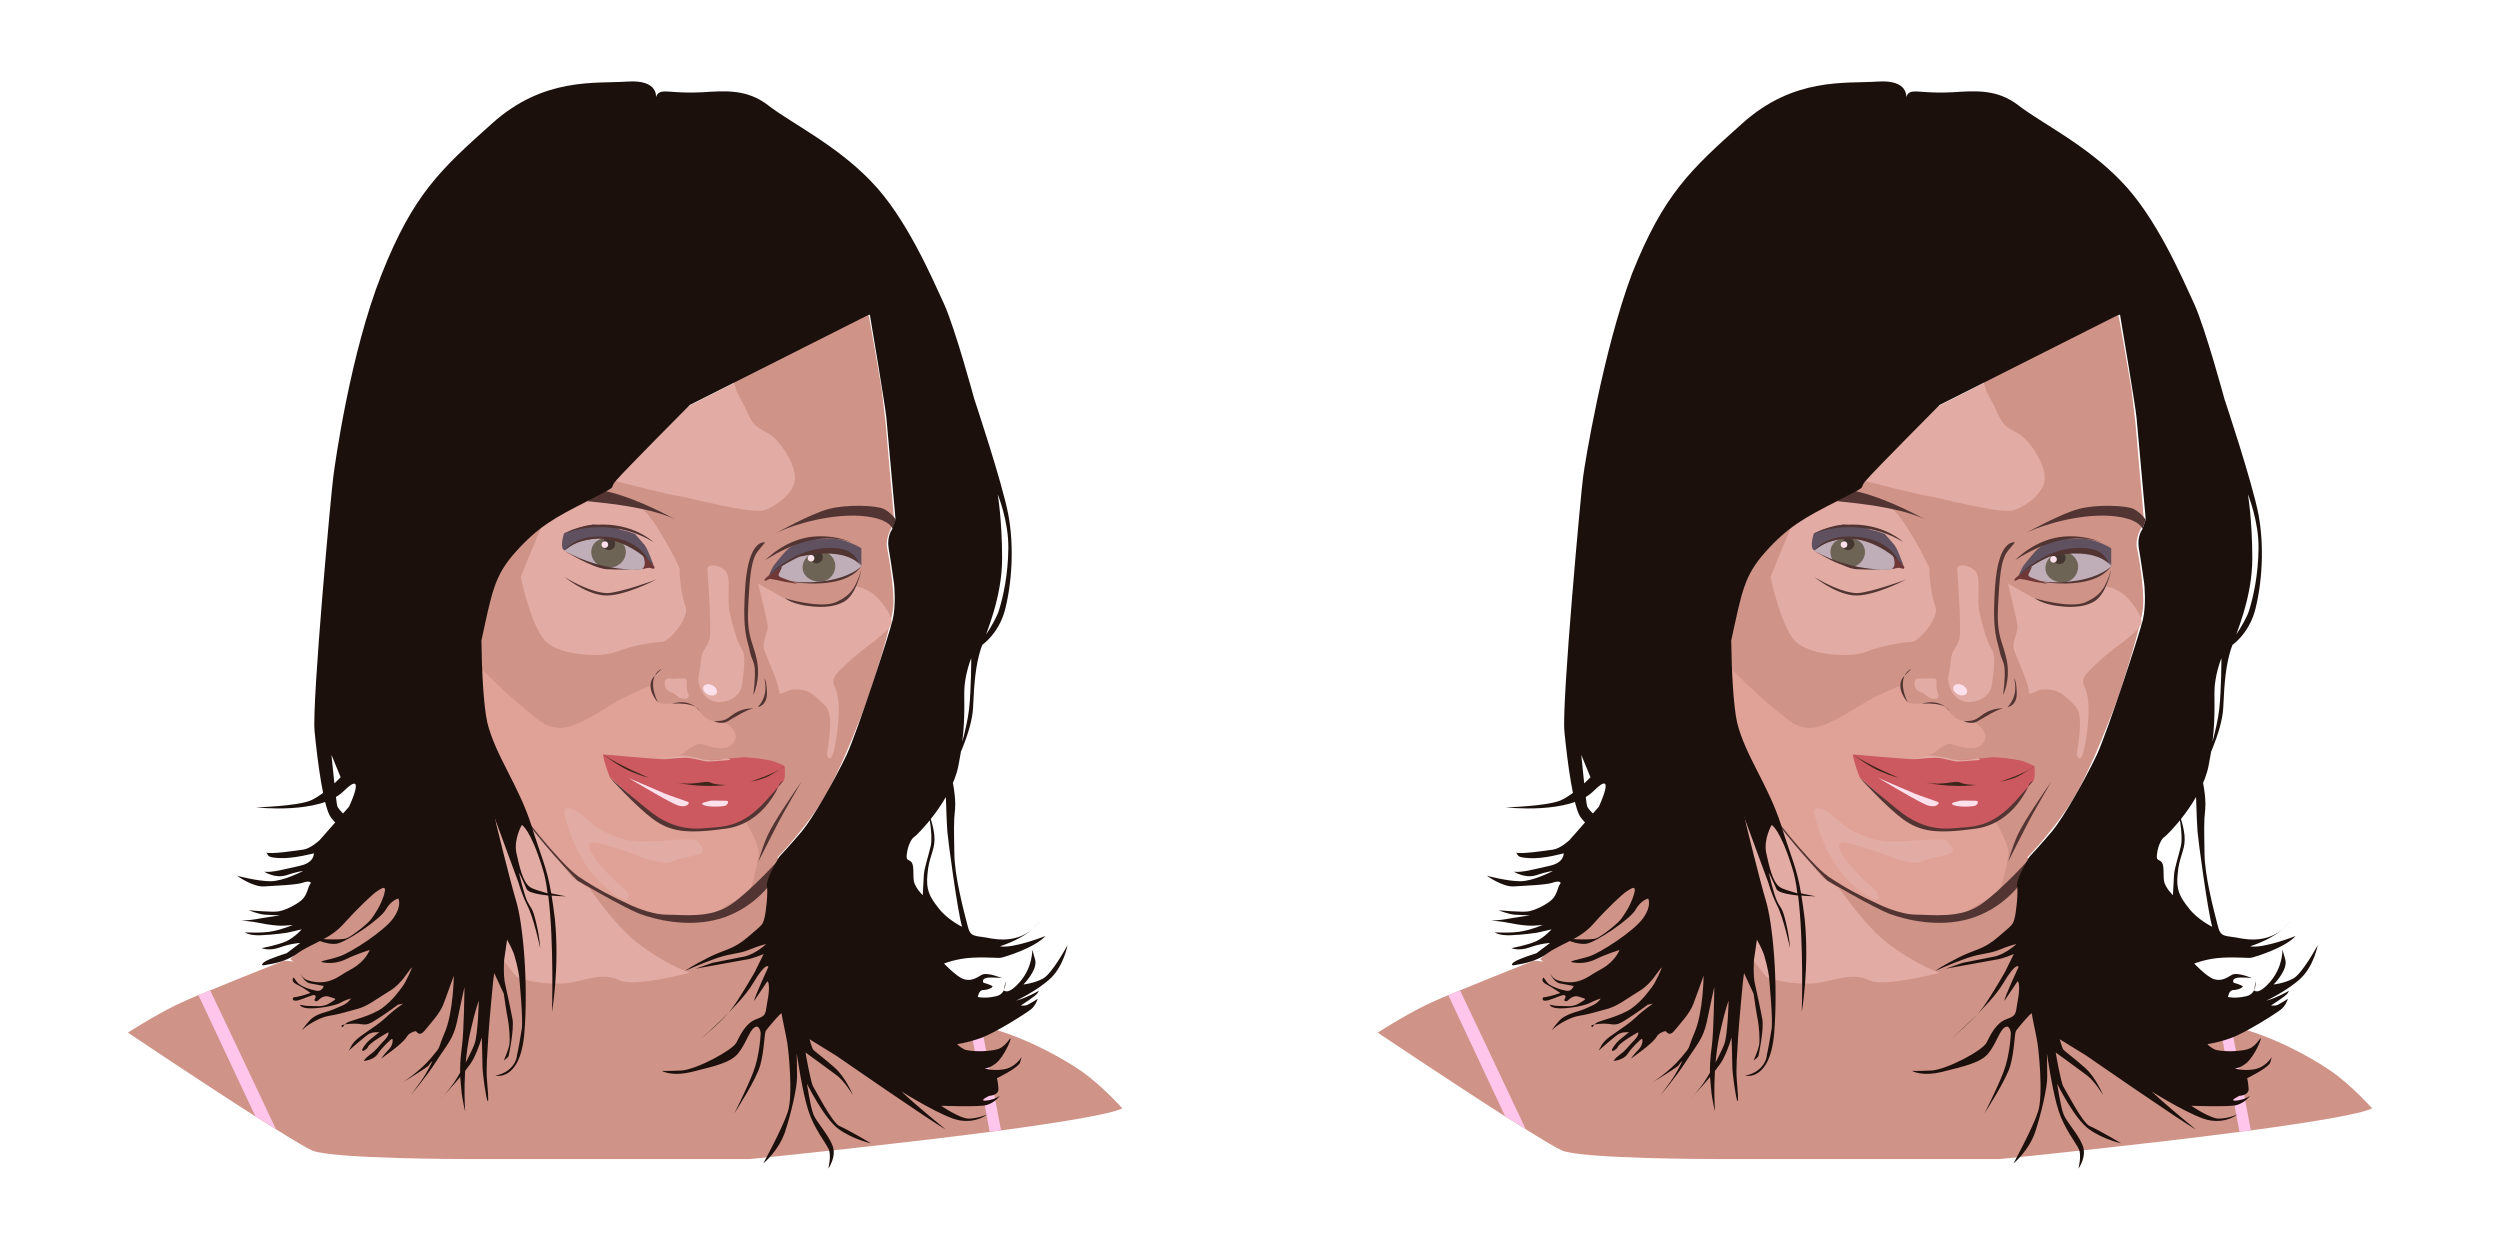 <svg id="Layer_1" xmlns="http://www.w3.org/2000/svg" viewBox="0 0 680.3 340.2"><style>.st0{fill:#d09387}.st1{fill:#ffc5eb}.st2{fill:#e2aba3}.st3{fill:#e0a296}.st4{fill:#5f5160}.st5{fill:#bfadb8}.st6{fill:#6e6455}.st7{fill:#443731}.st8{fill:#6f3837}.st9{fill:#cb595f}.st10{fill:#3e261a}.st11{fill:#fce1ed}.st12{fill:#523533}.st13{fill:#1c100d}</style><path class="st0" d="M294 291.3c-5.7-3.9-16.3-9.6-26.1-11.9l-.6-.1-8.2-.8-181.8-17.1s-11.2 4.4-20.1 8.1c-1.1.5-2.2.9-3.2 1.3-2.5 1-4.6 2-5.9 2.6-6.2 3-13.3 7.6-13.3 7.6s19.8 13.3 34.7 22.8l2.9 1.8 2.7 1.7c4.8 3 8.5 5.2 9.9 5.8 5.7 2.3 41.6 2.3 41.6 2.3h77.5s.7-.1 2-.2c7.9-.8 38.1-3.9 63.3-7.2 1-.1 2-.3 3.1-.4 16.2-2.2 29.8-4.4 32.9-6 0 0-5.7-6.4-11.4-10.3z"/><path class="st1" d="M272.4 307.6c-1 .1-2 .3-3.1.4l-4.9-26.6-5.5-2.9 8.2.8 5.3 28.3zm-197.3-.3l-2.7-1.7-2.9-1.8-15.5-33c1-.4 2.1-.9 3.2-1.3 3.2 6.7 10.8 22.7 17.9 37.8z"/><path class="st0" d="M105.5 237.5l1.6 5.6-6.7 9.1-12.2 10.1-9.3-1.2 3.7-3.6s15.1-15.7 15.7-15.9 8.7-6.4 8.7-6.4l-1.5 2.3z"/><path class="st0" d="M140.3 219.3l-34.1 19.3S95 252.7 90.7 255.7c-4.3 2.9-11.6 5.4-11.6 5.4s18.4 14.5 33.6 18.4c15.1 4 38.5 8.4 51.9 8.4s28.8-1.4 35-4.6 16.6-9 27.7-10.1c11.1-1.2 27.3-1.1 27.3-1.1L212 233.5l-67.3-17.9-4.4 3.7z"/><path class="st2" d="M156 235.2s9.3 14.9 17.1 21.1c7.9 6.2 14.6 8.4 14.6 8.4s-15 4-19 2.1c-3.9-1.8-6.9-.9-12.5.4s-14.5-.4-15.7-1.5c-1.3-1.1-11.7-15.5-11.7-15.5l2.6-25.6 13.7-9 13.2 10.3-2.3 9.3zm14.3-116l33.8-17.2 17.4 20.3-3.5 11.1-12.7 9.3-22.6-5.1-22.8-7.7c.1.1 10.4-10.7 10.4-10.7z"/><path class="st0" d="M167.5 130.9s15.4 4 17.3 4.1c1.9.2 19.8 5.1 23.3 3.8 3.6-1.3 8.7-5.2 8.2-9.3-.3-4-4.1-9.4-6.5-11.1-2.3-1.6-4.2-1.6-5.9-5.1-1.6-3.5-3.4-6.7-3.4-6.7l-3.3-11s20.8-8.7 21.5-9c.8-.3 17.3-1.8 17.6-1.1.3.8 3.6 20.3 3.6 20.3l1.1 9.3s.8 9.4 1.1 12.7c.3 3.3 1.2 13.6 1.2 13.6l-.9 2.6s-1.5 2.7-1 5.1 2 11.4 1.7 15.9c-.3 4.6-6 22.9-7.9 27.7-1.9 4.6-4.6 12.3-9.5 21.8-4.9 9.4-14.1 18.8-14.1 18.8l-4.5 7.9-10.1 6.7-7.9 2.1-10.4-1.4-7.7-1.8-11.5-5.6-3.6-2.3-4-5-4.6-5.3-7.6-9.4s-8.7-20-9.3-32.8 0-76 0-76l51.9-28.8c.1 0-14.8 49.3-14.8 49.3z"/><path class="st3" d="M131 182s6.9 7 11.7 10.8c4.6 3.7 5.6 5 9.5 5.3s12.3-5.1 15.1-6.9c2.8-1.8 9.7-4.6 9.7-4.6l1.9 4.5s1.9.7 3.8.3c1.8-.3 5.9-.3 7.6 2.1 1.7 2.5 3.9 3 6.1 3 2 0 4.2 3 3.8 4.3s-1.4 2.9-4.1 2.8c-2.8-.1-4.2-1-5.6-1.2-1.3-.2-4.5 2.6-4.5 2.6s-3.6 1.5-4 1.8c-.3.3-8.5 1.3-8.5 1.3l26.2 13s1.1-.9 2.9 2c1.8 2.9 3.8 6.8 3.8 8.9 0 1.9-1.3 7.5-2.1 9.7-.9 2.4-5.5 4-5.5 4l-4.3 2.7-11.4 1.3-8.5-1.9-6.3-2.9-6.7-3.5-4.9-3-7.1-7-5.2-6.8-4.2-5.4-3.9-10.1-3.8-12.5-1.8-7.6.3-7z"/><path class="st2" d="M141.7 157s3 14.6 7.3 18 14.6 4 18.6 2.4c4.1-1.6 9.9-2.7 12.3-2.7s7.7-6.8 6.7-9.5c-1.1-2.7-1.9-9.4-1.6-10.1.3-.7-8-16-10.4-16.6-2.4-.4-9.5-3.2-9.5-3.2l-5.1 1.1-12.3 6.3c-.2-.1-6 14.3-6 14.3zm41.2 27.7s-2.1-.6-2 1.2c.1 1.7.4 1.9 2 2.6 1.6.7 1.3 1.3 2.8 1.6s2.1-.3 1.5-1.6c-.7-1.3.1-3.6-.7-3.8-.7-.2-3.6 0-3.6 0zm9.6-29.7s1.2 15.8.6 18.8c-.7 2.9-2.1 2.6-2.4 6.3-.3 3.7-1.3 4.2-.1 7.2s3.5 4 6 3.7 5-2 5.3-4.5 1.3-7.7 0-9.8-2.3-5.6-3.3-9.8.7-10.3-1.5-11.9c-2.2-1.6-4.8-1.5-4.6 0z"/><path class="st4" d="M176.4 152.4s-1.2-3.3-3.3-5.1c-2-1.8-4.2-2.9-5-3.5s-6.7-1.1-6.7-1.1l-5.5 1.4-2.4 1s-1.3 3.9 0 4.6c1.4 1 22.9 2.7 22.9 2.7zm58 1.7v-4.9s-4.4-2.8-8.6-2.6c-4.2.3-6.5 0-6.5 0s-4.1 1.8-5.4 3.3c-1.3 1.4-3 3.5-3.5 4.2-.5.8-1.1 2.4-1.1 2.4l14.2-3.6 10.9 1.2z"/><path class="st2" d="M178.6 228.9c1.4 0 10.2-1.1 11.1 0 .9 1.1 3 2.9.3 3.6-2.7.8-5.2 1-7 1.9-1.8 1-6.3-.3-9-1.4-2.7-1.1-11.2-3.8-12.1-3.8-.9 0-3 0 0 4.3s8.1 8.5 8.6 9 1 1.9 0 2.4c-1 .3-12.5-5.4-16.7-22.7-1.1-3.3 1.8-2.9 5.1 0s3.8 3.5 8.5 5.4c4.4 2 11.2 1.3 11.2 1.3z"/><path class="st4" d="M177.8 153.7s-1.5-4.3-2.4-5.4c-.9-1.1-2.6-3-2.6-3l-2-.7-2.5-.6.2 1.3 7.2 8.1 2.1.3z"/><path class="st5" d="M153.6 149.9s2.7-2.3 4.5-2.7 5.4-.9 5.4-.9l5.2.9 3.8 1.6 2.7 2.3.9 1.9-.4 1.1-1 .9s-4.9.4-8.2-.4c-3.4-.9-3.8-.6-3.8-.6l-3.2-1.1-5.9-3z"/><path class="st6" d="M170.3 150.2c0 2.4-2.1 4.3-4.7 4.3-2.7 0-4.7-1.9-4.7-4.3s2.1-3.9 4.7-3.9 4.7 1.6 4.7 3.9z"/><path class="st7" d="M165.7 149.7c-1 0-1.7-.8-1.7-1.7 0-1 .8-1.7 1.7-1.7 1 0 1.7.8 1.7 1.7 0 1-.8 1.7-1.7 1.7z"/><path class="st8" d="M174.6 154.9s1.7-.4 2.1-.4c.4 0 1.3.6 1.4 0 .1-.6-1.6-2-1.6-2l-1.7-1.7c0-.1 1.6 3.1-.2 4.1z"/><path class="st5" d="M212.7 154.1s2.8-2.6 8.1-3.6c5.2-1 8.8 0 8.8 0s3.8 1.3 4.9 3.6c0 0-3.3 2.7-5.2 3.3-1.9.7-4.9 1.2-4.9 1.2l-7.3-.1-5.4-1.5 1-2.9z"/><path class="st8" d="M208.7 157s-.9.7-.6 1c.2.3 1.1-.7 1.9-.4.9.1 3.4.7 3.4.7l3.7.6s-3.4-1.3-4.1-1.6c-.9-.3-1.3-.6-1.1-1.1s1-2 1-2l-2.5 1.6-1.7 1.2z"/><path class="st6" d="M227.3 154c0 2.3-1.8 4.3-4.2 4.3s-4.7-1.5-4.7-3.9c0-2.3 2.3-4.5 4.5-4.5 2.2-.1 4.4 1.7 4.4 4.1z"/><circle class="st7" cx="222.2" cy="151.6" r="1.7"/><path class="st9" d="M164.1 205.3s15.8 1.4 16.7 1.3c.9-.1 4.9-.7 4.9-.7l5.9.9h2.8l3.8-.4s2-.1 3.4-.3c1.3-.2 6.1.4 7.8.8 1.8.3 4.1 1.6 4.1 1.6s.4 3.3-.4 4.2c-.9 1-.9.8-.9.8l-1.3 2.4-3.7 4.1-2 2-2.7 1.6-4.3 1.4-5.2.8h-5.1l-5.8-.9-5.2-3.2-6.3-6.1-4.6-4c0 .1-1.8-4.5-1.9-6.3z"/><path class="st10" d="M164.1 205.3s4.6 3.5 7.7 4.7c3 1.3 4.7 1.6 4.7 1.6s-8.2-3.4-12.4-6.3zm19.7 7.6s6.5 1.6 13.9.7c0 0-3.3 0-4.5-.7-1.4-.6-4.5 1-9.4 0zm29.8-4.5s-3.3 2.4-5.3 3.2-4.1 1.1-4.1 1.1 7.2-2.3 9.4-4.3z"/><path class="st11" d="M171 211.7s8.8 5.2 11 6.3c2.1 1.1 2.8 1.4 3.9 1.4s2-.9 1.3-1.2c-.8-.3-5.5-1.9-6.4-2.3-.9-.4-9.8-4.2-9.8-4.2zm20.2 7.2c1.1.9 5.9.6 6.3.3.4-.2 1.2-1.3 0-1.3s-4-.1-4.2 0c-.3.2-2.9.5-2.1 1z"/><path class="st2" d="M180.8 206.6s4.2-.4 5.9-.4c1.6 0 4.5.9 5.5 1s6.5-.4 6.5-.4-.2-.7-1.2-.4c-.9.2-3.4.6-4.7.4-1.4 0-2.1-.3-3.2-.6-1-.1-3.4-.7-4.4-.6-1.1.1-4.3.7-4.4 1zm57.3-44.6c-2.4-2.1-5.5-2.5-5.5-2.5s-.9 2.7-3.7 4.1c-2.8 1.4-5.2 1.3-5.6 1.3s-4.9-.6-4.9-.6l-5-1.5-7.1-4s1.9 7.8 2.5 10.7-1.8 4.9-.7 7.8c1.2 2.9 4.2 9.8 3.9 11.2-.1.6 1.2.1 3-.8 1.9-.2 4.4-.2 6.3 1.4 3.6 3 4.6 3.8 4.6 7.6s-.9 8.6-.9 8.6 1.4 5.2 2.9-6.7c1.4-12-1.9-11.5-1-14 1-2.5 8.9-8.6 9.4-8.9 2.7-2 5.9-4.6 6.2-5.9.7-1.5-1.9-5.5-4.4-7.8z"/><path class="st12" d="M208.3 152.4s5.4-5.8 13.3-6.4c7.9-.6 12.8 3 12.8 3s-9.2-7.4-26.1 3.4zm2.6-7.2s9.7-5.4 14.6-6.7c4.9-1.3 13-1 15 0s3.3 2.9 3.3 2.9l-.9 2.6s-.6-3.4-10.3-3.7c-9.8-.1-19.4 3.6-21.7 4.9z"/><path class="st12" d="M234.4 154.1s-3.4-5.6-16.9-2.6c-1.5.7-4 2-6 3.4-1.2.8-2.1 1.5-2.7 2 0 0 6.5-6.9 15-7.7 8.5-.7 8.9 2.5 10.6 4.9zm0 0s-2.6 2.8-9.3 3.9c-6.7 1.1-10.7-.1-11.5 0 0 0 15.5 3.4 20.8-3.9zm-56.6-6.6s-5.5-5.4-15.6-4.7c-4.2-.1-8.6 2.4-8.6 2.4s11.7-5.2 24.2 2.3zm6.1-6.1l-.8-.4c-2.7-1.5-12.5-6.5-19.7-7.6l-3.5 3c.1.1 16.1 1.1 24 5zM153.6 157s5.3 4.4 10.5 5 14.5-4.3 14.5-4.3-9.7 3.6-13.4 3.7c-3.8-.1-9-2.8-11.6-4.4zm0-7.1s7.6 4.7 11.5 5c3.9.2 9.5 0 9.5 0s-10 1.1-21-5z"/><path class="st12" d="M176.4 152.4s-3-7.3-15.4-6.3c-5.2.6-7.5 3.7-7.5 3.7s9.6-8.7 22.9 2.6zm28.6 36.7s2-3.9 1-9.3c-1.1-5.4-2.8-6.3-2.4-14.6.4-8.4.8-13 2.7-15.3l1.9-2.3s-4.5-1.2-5.4 12 .7 14.5 1.3 17.9c.8 3.5 2 2 .9 11.6zm1.2 3.3s2.6-.3 2.5-3.9c-.1-3.6-.7-3.8-.7-3.8s1.4 4.4-1.8 7.7zm-11.9 3.9s2.1.9 3.7 0c1.5-.9 5.3-3.3 7-3.5 0 0-2.6-.3-5.2 1.4-2.5 1.8-2.4 1.9-5.5 2.1zm-3.9-2.7s-2.1-3.7-7.6-2.1c.1 0 6.6-.6 7.6 2.1zm-50.1 25.7s12 15.7 17.1 19.2 10.3 6 12.1 6.8c1.8.9 7.3 3.6 12 3.6 4.5 0 11.7 1.1 17.3-2.7s13.6-12.8 13.6-12.8l-3.4 7.9s-4.6 6.2-13.1 8.7-17.5.3-22-1.4c-4.5-1.8-16.8-9-16.8-9s-10.3-10.4-16.8-20.3zm38.7-28.2s-3.4-3.7-1.3-6.7l2.3-2.4s-4.4 1.8-1 9.1z"/><path class="st12" d="M218.1 212.7s-5.5 9.4-6.7 11.9c-1.2 2.4-4.4 8.5-5 9.8 0 0 .9-3.5 2.5-7.1s7.5-12.2 9.2-14.6zm-52.1-1s8.1 7 11.7 9.7c3.6 2.7 8.2 4.5 13.7 4s10.4 0 17.3-7.8c7-7.8 3.4-4.3 3.4-4.3s-3.8 10.7-14.6 12.2-15.1.8-19.8-2.6c-4.6-3.4-11.7-11.2-11.7-11.2zm68.4-56.7s-1.2 6.5-4.5 8.6c-3.4 2-7.7 1.7-11.3 1.1-3.6-.7-5-1.9-5-1.9s9.5 2.9 13.8 1.1c4.2-1.9 5.4-3.9 7-8.9z"/><ellipse transform="rotate(-63.179 193.24 187.696)" class="st11" cx="193.2" cy="187.7" rx="1.4" ry="2"/><circle class="st11" cx="164.6" cy="148.2" r=".9"/><circle class="st11" cx="220.7" cy="151.9" r=".9"/><path class="st13" d="M191.1 74.9c-1 0-40.2 6.2-41.9 6.7-1.8.6-30.4 22.8-30.4 22.8l-8.7 51.6 31 84.2s.8 3 2.4 6.2c1.7 3.2 3.5 11.6 3.5 11.6s-.1-2.7-1.1-6.9-1.3-3.7-2.3-5.6c-1-1.9-2.4-8.1-2.4-8.1s1.3 2.6 2.1 4.5c.4 1 3.3 1.5 5.9 1.8 1.6 12.8 1 31.7 1 31.7s2.1-12 .8-25.3c-.3-2.5-.6-4.5-.9-6.4 2 .2 3.9.2 3.9.2s-1.8-.3-4-.8c-1.2-7.2-2.7-9.7-5.4-18.5-3.5-11-9.8-19-12-28-1-4.5-1.5-13.9-1.6-22.3 2.9-13.3 3.5-17.6 9.3-24.1 6-6.7 10.5-9.3 19.8-14s5.1-2.7 7.6-5.5c2.4-2.8 20-20.5 20-20.5 7.1-3.6 49.2-24.8 49.2-24.8l12.1-6c-.3.3-56.9-4.5-57.9-4.5zM142 224.5s2.3 1 5.6 11.7c.6 1.8 1.1 4.2 1.4 6.9-1.9-.6-4-1.1-4.9-1.8-1.9-1.5-2.7-5.3-3.6-9.3-.7-3.8 1.5-7.5 1.5-7.5z"/><path class="st13" d="M134.8 292.7s6.8 1.8 7.9-11.7c1.1-13.6-.4-29.9-2.3-36-1.8-6.1-5.3-20.5-5.3-20.5l-4.3-21-10.4-26-1.5-25 19.2-42.8 98.6-24.1s4.2 24.8 4.5 28.1c.3 3.3 2.5 27.7 2.5 27.7l-.9 2.6s-1.5 1.8-1 5.1c.6 3.3 1.5 9.9 1.5 9.9s.6 5.6-.4 9.7-9.3 29.6-12.5 36.7c-3.4 7.1-9 16.9-12.1 20.7-3.2 3.8-6.2 7-6.2 7s-3.7 6-3.4 7.9-.2 7-.7 8.9c-.5 1.8-.4 1.6-4.5 5.1-4.1 3.5-6 3.2-10.6 5.5s-6.5 3.7-6.5 3.7 4.4-2 8.7-3.5c4.2-1.4 6-1.1 8.9-2.3 2.9-1.2 4.5-1.5 4.5-1.5s-3 2.8-6 3.4c-2.9.6-8.6 1.7-8.6 1.7l-4.6 1.6s11-2 13.3-2.4c2.4-.3 5.2-1.6 5.2-1.6l-2.4 4.9s-3.4 6-5.9 9.5c-2.5 3.6-8.6 8.5-8.6 8.5s10.4-8.9 14-14.9c3.6-6.1 4.2-4.5 4.2-4.5s-3.8 8.2-3.9 9.3l3.5-5.2c.4-.7.9 1.3.2 4.9s-.1 4.2-3 5.2-4.4 4.2-5.5 6.4c-1.1 2.1-10.8 7.3-14.9 7.6-4.1.2-5.4.1-5.4.1s2.6 1.7 8.5.2 10.2-2.4 12.3-5 3-6.1 4.4-7c1.4-1 1.7 1.5 1.7 1.5s-.2 5.9-2 10.6-5.2 11.3-5.2 11.3 6.1-9.3 7.1-13.2c1.1-4 1.1-8.8 1.5-9.3.4-.6 4.3-5.3 4.3-4.7s1.3 6.3 1.5 7.8c.3 1.5 1.7 14.2.2 18.9-1.5 4.6-6.7 14.1-6.7 14.1s4.1-3.3 5.9-8.5c1.7-5.2 3.3-12 3.3-15.1s-.1-6.4-.1-6.4 1.6 11 3.2 15.7c1.5 4.7 4.7 8.7 5.5 10.4.8 1.7-.1 5.3-.1 5.3s2.4-3.3 1.1-6.4c-1.3-3.2-4.4-6.3-5.2-8.5-.8-2.1-1.7-8.2-1.7-8.2s4.7 9.6 8.7 12.4c3.9 2.8 8.7 3.8 8.7 3.8s-6.4-3.8-8.6-4.7c-2-1-6.4-9.6-7.1-10.7s-2.1-9.3-2.1-9.3 6.5 4.7 8.6 6.3c2 1.5 4.3 5.3 4.3 5.3s-2-4.9-5-7.5c-2.9-2.6-5.6-4.5-5.9-5-.3-.5-.9-2.7-.9-2.7l7.3 4.5s26.4 18.3 29.7 20c0 0-7-5.6-12-10.3 0 0 11.6 7.3 16 7.9 4.5.7 7.3-1.6 7.3-1.6s-2.6 1.1-5 1.1-7.5-3.5-7.5-3.5 10.2.4 12.4-.2c2.3-.7 3.6-2.5 3.6-2.5s-1.5 1.1-3.8 1.3c-2.3.2.9-1.3.9-1.3s2.6-.1 2.5-1.9-.4-2.9-.4-2.9 5.8-2.8 6.3-4.3l.4-1.5s-1.6 2.9-4.9 3.4-5.2-.3-5.2-.3 1.2.2 3.3-1.5c2-1.8 3.8-5.9 3.8-6.5 0-.7-.7 1.2-2.6 2.4-1.9 1.2-8.6 1.2-10.1.4-1.5-.8-1.8-1.4-1.8-1.4s2.3-.2 6.3-1.6 12.3-6.7 13.7-7.8c1.3-1 1.9-2.9 1.9-2.9s-1.9 1.2-2.7 1.6c-.8.4-1.9.2-1.9.2s4.1-2.6 4.5-3.3l.4-.7s-1.9 1.1-3.2 1.6c-1.2.6-3 1.1-3 1.1s6-2.8 9.5-6.2c3.5-3.4 4.5-8.9 4.5-8.9s-4.2 7.8-6.7 9.1c-2.4 1.3-5.3 1.6-5.3 1.6s3.9-3.9 3.2-6.7l-.8-2.8s.2 4.5-3.2 8.6c-3.4 4-4.5 2.5-4.5 2.5l.4-2.5s.4 3.5-2.6 4.1c-3 .7-4.9.2-4.9.2s.2-1.9 1.5-1.9 2.9-.8 2.4-1.1c-.4-.3-2.4-.9-2.4-.9s-.8-1.4 1.9-1.4c2.6 0 3.2.2 3.2.2s-4.1-1.8-5.6-.9-2.9 1.8-5 1.1c-2-.8-5.2-4.2-5.2-4.2s3.4-1.4 7.8-1.6c4.5-.2 6.9.2 7.8 0 .9-.2 9-2.6 12-5.9 0 0-8.8 3.5-12.4 2.8 0 0 7.8-2.3 10.6-6.7 0 0-3.5 6.2-12.8 4.6-4.9-1-5.8 0-6.7-3.9-1-3.9-3.5-13.3-3.5-19.4-.1-6.1-.2-8.6.2-12 .3-3.5-.9-8.6-.9-8.6l-5.6 1.1 4 4.4s.2 6.7.4 9.3c.2 2.6 2.8 21.8 4 25.9 0 0-4.1-2-6.4-5.1-2.4-3-3.5-5-3-9.3.3-4.3 1.9-6.3 1.9-9.3.1-3-1.7-7.7-1.7-7.7s1.3 6.3.7 9.3c-.7 3-1.8 6.2-1.9 8-.1 1.9-.3 5.5-.3 5.5s-1.9-1.8-2.4-3.7c-.3-1.9.1-4.1-.6-5.2-.7-1-1.7-.2-1.3-2.5.3-2.3 1.3-4 1.9-4.4.8-.4 10.2-9.9 12.1-19.4 1.9-9.5 1.6-15.1 1.6-20 0-4.7 1.9-9.3 1.9-9.3s0 8.7-.6 13.9-2.8 12.5-3.5 13.9c-.7 1.3-.9 2.4-.9 2.4s5.2-9.9 5.5-16.8c.3-6.8.7-11.5 2.1-15.9 1.5-4.4 5.8-14 5.8-24.6s-1.2-17.5-1.2-17.5 3 7.3 2.9 14.7c-.1 7.5-1.4 13-2.5 16.7-1.1 3.8-6.3 10.7-6.3 10.7s5.6-2.7 7.8-10.3c2-7.6 2.6-17.6 1-26.2-1.6-8.6-9.3-31.6-9.3-31.6s-5.1-18.9-8.2-25.8c-3.2-6.9-10.3-23.6-19.9-33.4-9.5-9.9-22-16-27.9-20.6-5.8-4.5-11.7-4-17.9-3.6-6.2.3-8.9-.3-10.6-.2-1.8 0-2.1 1.6-2.1 1.6s.8-4.9-7.8-4.3c-8.6.6-22.7-1.3-36.8 11.4-14.1 12.6-21.4 19.3-30 40.9s-12.8 52-13.2 55.3c-.5 3.3-5.8 60.9-5.1 69.1.8 8.4 2.5 21.1 4.5 23.6 1.9 2.5 4.1 3.6 4.1 3.6s1.3-3.9.6-3.9c-.8 0-2.7-2-3-2.8s-1.6-14-1.6-14l2.5 6.1s-4.3 4.6-8.1 6.3c-3.8 1.6-14.9 1.9-14.9 1.9s17.3 2 23.8-4.4 1.5 4.2 1.5 4.2l-8 9.1s-2.4 2.3-4.5 2.6-8.9 1.3-10.1.8c.9.6-.3 1.3 3.6 1.5 3.9.2 9.4-1.3 9.4-1.3s.3 2.5-3.8 3.4c-4.1.9-7.5 1.9-9.7 1.6 0 0 2.9 1.9 5.9 1 2.9-1 4.7-1.2 4.7-1.2s-5.3 2.8-8.9 2.8-9.1-1.5-9.1-1.5 4.4 3.2 7.5 2.9c3-.2 8.8-.4 10.4-1s2.6-.2 2 .4c-.6.6-.7 3-2.4 4.4s-4.4 2.7-6.2 3c-1.7.3-8.1-.3-8.1-.3s2.7 1.1 4.4 1.2c1.7.1 4.1.2 4.1.2s-4.9.7-6.4 1-4.1.4-4.1.4 2.8.2 5.2.7 4.5.7 5.6.7c1.1 0 3.2-.2 3.2-.2s-2.8 1.2-5.5 1.7c-2.7.6-7.5.3-7.5.3s.9.9 4.2.8c3.4-.1 7.3-.7 7.3-.7l3.9-.9s-1.7 2-4.1 3.2c-2.4 1.1-6.8 1.9-6.8 1.9s1.9.9 5-.2c3-1.1 5.5-1.2 5.5-1.2l-3.7 2.8s-4.9 1.5-6.1 2.4c-1.2.9-.2 1 .3.8.5-.2 5-.4 8.8-3.2 3.8-2.7 8.8-3.8 12.5-8 3.8-4.2 8-8.2 9-8.8s3-2.3 2 .9-2.5 5.2-3.4 6.5-5.1 4.6-6.7 5.3-8.9.1-8.9.1 3.5 1.8 6.1 1.4c2.6-.4 12-6.7 13.4-9.3 1.5-2.6 3.4-3 3.4-3s1.1 1.9-1.4 5.4-11.5 9.3-14.5 10.3c-3 1.1-6.4 1.4-4.5 1.7 1.8.3 4 .2 6.4-1 2.4-1.2 6.2-2.4 6.2-2.4s-1 2.9-4.6 5c-3.7 2-3.6 2.4-6 3.3s-5 .4-6.4-.1-2-2-2-2 1.1 2.6 2.8 2.9c1.7.3 3.7.7 3.7.7s-.4 1.6-2 1.3c-1.6-.3-4.5-1.2-5.3-2.4-.8-1.2-.9-1.2-.9-1.2s-1 1 .9 1.9 3.7 2.3 3.7 2.3-1.9.7-3.4 1c-1.4.3-1.3.2-1.3.2s-.7 1.3 1.4.8c2-.6 3.9-1.6 4.4-1.4.6.2.2 1 0 1.2s.4.8 1 .2 1.7-1.4 2.9-1c1.2.5 2.4.4 1.3 1.1s-2.1 1.5-4.1 1.5c-1.9 0-3.2-.1-3.4-.1s-1.7-.3-1.7-.3.2 1 3 1 6.7-.8 8-1.5c1.3-.8 2.9-1.2 2.9-1.2s-.6 1.2-2.5 2-2.6 1.2-4.7 1.8-3.4 1.4-4.3 2.5c-1 1.1-1.9 2.4-1.9 2.4s1.3-1.4 4.1-2.8 3.5-1 7.2-2c3.8-1.1 4.7-1 7.7-2.8 2.9-1.9 4.6-2.9 5.5-3.5s2.5-2 3.6-3.6c1.1-1.5 1.9-2.6 1.9-2.4 0 .2-1.6 3.9-2.6 5.2-1 1.3-2.6 3.7-5.6 5.9-3 2.1-8.4 3.3-9.3 3.8s-1.3 1.3-1.3 1.3-1.7-.6 2-.9c3.8-.3 3.7 1.1 6.9-1 3.2-2 6.1-4.2 6.1-4.2l1.4-.3s-2.9 2-4.6 3.7c-1.7 1.6-3.7 2.9-5 3.8s-2.8 1.9-3.5 2.7c-.2.2-.6.7-.8 1-.4.8-.9 1.6-.9 1.6s4.9-4.3 5.6-4.6c.8-.3 1-.4 1.9-.4s.9-.1.9-.1-1.2 1-2.6 2.1c-1.4 1.2-2.1 2.6-2.1 2.6s-.3 1 .9.1-.2-.4 2.3-2.3c2.5-1.7 3.9-2.4 3.9-2.4s.3.8-1.2 2.3-2.1 2.6-3.7 3.7c-1.5 1.1-1.8 1.8-1.8 1.8s2.7-.2 3.8-1.9c1.1-1.7 3.6-4.1 3.9-4.1s.3 1.7-.9 2.9-2.1 2.5-2.1 2.5 3.2-2.3 4.5-3.4 2.1-1.9 2.6-2.7c.4-.8 1.9-1.4 2.3-1.4s.9 1.8 2.6-.3 4-4.5 5-7.1 2.8-7.7 2.8-7.7-.1 9.8-2.4 15.3c-2.3 5.4-.7 3.4-3.8 7.1-3.2 3.8-7.8 6.7-7.8 6.7s6.9-4.2 7.2-4.7c.3-.6 1-1.2 1-1.2s-1.2 2.8-3.2 5.6-2.8 3.8-2.8 3.8 4.3-5 7.1-9.4 4.6-6 5.6-10.8c1-4.9 2-9.3 2-9.3s-.1 11.9-.7 16.3-.6 7.5-.2 11.1c.3 3.6 1.1 6.4 1.1 6.4s-1-12.1 1.7-22.9c1-4.5 2-7.2 2-7.2s-.2 9.3-1.2 11.9c-1 2.5-4.3 9-6.5 11.7-2.1 2.7-2.8 3.3-2.8 3.3s7.5-8 9-11c1.5-2.9 2.3-5.9 2.3-5.9s.2 5.5.2 7.7c0 2.1 1 9.1 1.4 9.6.4.6 0-3.4-.2-6.1s.1-6.7.4-11.5 1.3-14.9 1.3-14.9l.3-2.3 2.6 5.6s.8 5.6 1.1 6.9.7 5.6.4 7c-.2 1.4-1.5 4.3-1.5 4.3s1.2-.9 1.3-1.2c.1-.3 1.5-7.1 1.1-9.9-.5-2.8-1.5-7.3-2-9.6-.6-2.3-.3-6.7-.3-6.7l.8-5.5s.9 1.6 1.5 3c.7 1.4 1.7 5.9 1.8 7.1.1 1.3 1.1 11.7.7 14.2s-1 5.9-1.3 7.1c0 1.2-1.2 4.7-5.9 5.6z"/><g><path class="st0" d="M634.1 291.3c-5.7-3.9-16.3-9.6-26.1-11.9l-.6-.1-8.2-.8-181.8-17.1s-11.2 4.4-20.1 8.1c-1.1.5-2.2.9-3.2 1.3-2.5 1-4.6 2-5.9 2.6-6.2 3-13.3 7.6-13.3 7.6s19.8 13.3 34.7 22.8l2.9 1.8 2.7 1.7c4.8 3 8.5 5.2 9.9 5.8 5.7 2.3 41.6 2.3 41.6 2.3h77.5s.7-.1 2-.2c7.9-.8 38.1-3.9 63.3-7.2 1-.1 2-.3 3.1-.4 16.2-2.2 29.8-4.4 32.9-6 0 0-5.7-6.4-11.4-10.3z"/><path class="st1" d="M612.5 307.6c-1 .1-2 .3-3.1.4l-4.9-26.6-5.5-2.9 8.2.8 5.3 28.3zm-197.3-.3l-2.7-1.7-2.9-1.8-15.5-33c1-.4 2.1-.9 3.2-1.3 3.2 6.7 10.8 22.7 17.9 37.8z"/><path class="st0" d="M445.6 237.5l1.6 5.6-6.7 9.1-12.2 10.1-9.3-1.2 3.7-3.6s15.1-15.7 15.7-15.9 8.7-6.4 8.7-6.4l-1.5 2.3z"/><path class="st0" d="M480.4 219.3l-34.1 19.3s-11.2 14.1-15.5 17.1c-4.3 2.9-11.6 5.4-11.6 5.4s18.4 14.5 33.6 18.4c15.1 4 38.5 8.4 51.9 8.4s28.8-1.4 35-4.6c6.2-3.2 16.6-9 27.7-10.1 11.1-1.2 27.3-1.1 27.3-1.1l-42.6-38.6-67.3-17.9-4.4 3.7z"/><path class="st2" d="M496.1 235.2s9.3 14.9 17.1 21.1c7.9 6.2 14.6 8.4 14.6 8.4s-15 4-19 2.1c-3.9-1.8-6.9-.9-12.5.4s-14.5-.4-15.7-1.5c-1.3-1.1-11.7-15.5-11.7-15.5l2.6-25.6 13.7-9 13.2 10.3-2.3 9.3zm14.3-116l33.8-17.2 17.4 20.3-3.5 11.1-12.7 9.3-22.6-5.1-22.8-7.7c.1.1 10.4-10.7 10.4-10.7z"/><path class="st0" d="M507.6 130.9s15.4 4 17.3 4.1c1.9.2 19.8 5.1 23.3 3.8 3.6-1.3 8.7-5.2 8.2-9.3-.3-4-4.1-9.4-6.5-11.1-2.3-1.6-4.2-1.6-5.9-5.1-1.6-3.5-3.4-6.7-3.4-6.7l-3.3-11s20.8-8.7 21.5-9c.8-.3 17.3-1.8 17.6-1.1.3.8 3.6 20.3 3.6 20.3l1.1 9.3s.8 9.4 1.1 12.7c.3 3.3 1.2 13.6 1.2 13.6l-.9 2.6s-1.5 2.7-1 5.1c.6 2.4 2 11.4 1.7 15.9-.3 4.6-6 22.9-7.9 27.7-1.9 4.6-4.6 12.3-9.5 21.8-4.9 9.4-14.1 18.8-14.1 18.8l-4.5 7.9-10.1 6.7-7.9 2.1-10.4-1.4-7.7-1.8-11.5-5.6-3.6-2.3-4-5-4.6-5.3-7.6-9.4s-8.7-20-9.3-32.8 0-76 0-76l51.9-28.8c.1 0-14.8 49.3-14.8 49.3z"/><path class="st3" d="M471.1 182s6.9 7 11.7 10.8c4.6 3.7 5.6 5 9.5 5.3s12.3-5.1 15.1-6.9c2.8-1.8 9.7-4.6 9.7-4.6l1.9 4.5s1.9.7 3.8.3c1.8-.3 5.9-.3 7.6 2.1 1.7 2.5 3.9 3 6.1 3 2 0 4.2 3 3.8 4.3-.4 1.3-1.4 2.9-4.1 2.8-2.8-.1-4.2-1-5.6-1.2-1.3-.2-4.5 2.6-4.5 2.6s-3.6 1.5-4 1.8c-.3.3-8.5 1.3-8.5 1.3l26.2 13s1.1-.9 2.9 2c1.8 2.9 3.8 6.8 3.8 8.9 0 1.9-1.3 7.5-2.1 9.7-.9 2.4-5.5 4-5.5 4l-4.3 2.7-11.4 1.3-8.5-1.9-6.3-2.9-6.7-3.5-4.9-3-7.1-7-5.2-6.8-4.2-5.4-3.9-10.1-3.8-12.5-1.8-7.6.3-7z"/><path class="st2" d="M481.8 157s3 14.6 7.3 18c4.3 3.4 14.6 4 18.6 2.4 4.1-1.6 9.9-2.7 12.3-2.7s7.7-6.8 6.7-9.5c-1.1-2.7-1.9-9.4-1.6-10.1s-8-16-10.4-16.6c-2.4-.4-9.5-3.2-9.5-3.2l-5.1 1.1-12.3 6.3c-.2-.1-6 14.3-6 14.3zm41.2 27.7s-2.1-.6-2 1.2c.1 1.7.4 1.9 2 2.6 1.6.7 1.3 1.3 2.8 1.6 1.5.3 2.1-.3 1.5-1.6-.7-1.3.1-3.6-.7-3.8-.7-.2-3.6 0-3.6 0zm9.6-29.7s1.2 15.8.6 18.8c-.7 2.9-2.1 2.6-2.4 6.3-.3 3.7-1.3 4.2-.1 7.2s3.5 4 6 3.7 5-2 5.3-4.5 1.3-7.7 0-9.8-2.3-5.6-3.3-9.8c-1-4.2.7-10.3-1.5-11.9-2.2-1.6-4.8-1.5-4.6 0z"/><path class="st4" d="M516.5 152.4s-1.2-3.3-3.3-5.1c-2-1.8-4.2-2.9-5-3.5-.8-.6-6.7-1.1-6.7-1.1l-5.5 1.4-2.4 1s-1.3 3.9 0 4.6c1.4 1 22.9 2.7 22.9 2.7zm58 1.7v-4.9s-4.4-2.8-8.6-2.6c-4.2.3-6.5 0-6.5 0s-4.1 1.8-5.4 3.3c-1.3 1.4-3 3.5-3.5 4.2-.5.8-1.1 2.4-1.1 2.4l14.2-3.6 10.9 1.2z"/><path class="st2" d="M518.7 228.9c1.4 0 10.2-1.1 11.1 0 .9 1.1 3 2.9.3 3.6-2.7.8-5.2 1-7 1.9-1.8 1-6.3-.3-9-1.4-2.7-1.1-11.2-3.8-12.1-3.8-.9 0-3 0 0 4.3s8.1 8.5 8.6 9 1 1.9 0 2.4c-1 .3-12.5-5.4-16.7-22.7-1.1-3.3 1.8-2.9 5.1 0s3.8 3.5 8.5 5.4c4.4 2 11.2 1.3 11.2 1.3z"/><path class="st4" d="M517.9 153.7s-1.5-4.3-2.4-5.4c-.9-1.1-2.6-3-2.6-3l-2-.7-2.5-.6.2 1.3 7.2 8.1 2.1.3z"/><path class="st5" d="M493.7 149.9s2.7-2.3 4.5-2.7c1.8-.4 5.4-.9 5.4-.9l5.2.9 3.8 1.6 2.7 2.3.9 1.9-.4 1.1-1 .9s-4.9.4-8.2-.4c-3.4-.9-3.8-.6-3.8-.6l-3.2-1.1-5.9-3z"/><path class="st6" d="M507.5 150.2c0 2.4-2.1 4.3-4.7 4.3-2.7 0-4.7-1.9-4.7-4.3s2.1-3.9 4.7-3.9 4.7 1.6 4.7 3.9z"/><path class="st7" d="M502.9 149.7c-1 0-1.7-.8-1.7-1.7s.8-1.7 1.7-1.7c1 0 1.7.8 1.7 1.7s-.8 1.7-1.7 1.7z"/><path class="st8" d="M514.7 154.9s1.7-.4 2.1-.4c.4 0 1.3.6 1.4 0 .1-.6-1.6-2-1.6-2l-1.7-1.7c0-.1 1.6 3.1-.2 4.1z"/><path class="st5" d="M552.8 154.1s2.8-2.6 8.1-3.6c5.2-1 8.8 0 8.8 0s3.8 1.3 4.9 3.6c0 0-3.3 2.7-5.2 3.3-1.9.7-4.9 1.2-4.9 1.2l-7.3-.1-5.4-1.5 1-2.9z"/><path class="st8" d="M548.8 157s-.9.7-.6 1c.2.3 1.1-.7 1.9-.4.9.1 3.4.7 3.4.7l3.7.6s-3.4-1.3-4.1-1.6c-.9-.3-1.3-.6-1.1-1.1s1-2 1-2l-2.5 1.6-1.7 1.2z"/><path class="st6" d="M565.5 154.2c0 2.3-1.8 4.3-4.2 4.3-2.4 0-4.7-1.5-4.7-3.9s2.3-4.5 4.5-4.5c2.2-.1 4.4 1.7 4.4 4.1z"/><circle class="st7" cx="560.4" cy="151.8" r="1.7"/><path class="st9" d="M504.2 205.3s15.8 1.4 16.7 1.3c.9-.1 4.9-.7 4.9-.7l5.9.9h2.8l3.8-.4s2-.1 3.4-.3c1.3-.2 6.1.4 7.8.8 1.8.3 4.1 1.6 4.1 1.6s.4 3.3-.4 4.2c-.9 1-.9.8-.9.8l-1.3 2.4-3.7 4.1-2 2-2.7 1.6-4.3 1.4-5.2.8H528l-5.8-.9-5.2-3.2-6.3-6.1-4.6-4c0 .1-1.8-4.5-1.9-6.3z"/><path class="st10" d="M504.2 205.3s4.6 3.5 7.7 4.7c3 1.3 4.7 1.6 4.7 1.6s-8.2-3.4-12.4-6.3zm19.7 7.6s6.5 1.6 13.9.7c0 0-3.3 0-4.5-.7-1.4-.6-4.5 1-9.4 0zm29.8-4.5s-3.3 2.4-5.3 3.2-4.1 1.1-4.1 1.1 7.2-2.3 9.4-4.3z"/><path class="st11" d="M511.1 211.7s8.8 5.2 11 6.3c2.1 1.1 2.8 1.4 3.9 1.4s2-.9 1.3-1.2c-.8-.3-5.5-1.9-6.4-2.3-.9-.4-9.8-4.2-9.8-4.2zm20.2 7.2c1.1.9 5.9.6 6.3.3.4-.2 1.2-1.3 0-1.3s-4-.1-4.2 0-2.9.5-2.1 1z"/><path class="st2" d="M520.9 206.6s4.2-.4 5.9-.4c1.6 0 4.5.9 5.5 1s6.5-.4 6.5-.4-.2-.7-1.2-.4c-.9.2-3.4.6-4.7.4-1.4 0-2.1-.3-3.2-.6-1-.1-3.4-.7-4.4-.6-1.1.1-4.3.7-4.4 1zm57.3-44.6c-2.4-2.1-5.5-2.5-5.5-2.5s-.9 2.7-3.7 4.1c-2.8 1.4-5.2 1.3-5.6 1.3s-4.9-.6-4.9-.6l-5-1.5-7.1-4s1.9 7.8 2.5 10.7c.6 2.9-1.8 4.9-.7 7.8 1.2 2.9 4.2 9.8 3.9 11.2-.1.6 1.2.1 3-.8 1.9-.2 4.4-.2 6.3 1.4 3.6 3 4.6 3.8 4.6 7.6s-.9 8.6-.9 8.6 1.4 5.2 2.9-6.7c1.4-12-1.9-11.5-1-14 1-2.5 8.9-8.6 9.4-8.9 2.7-2 5.9-4.6 6.2-5.9.7-1.5-1.9-5.5-4.4-7.8z"/><path class="st12" d="M548.4 152.4s5.4-5.8 13.3-6.4c7.9-.6 12.8 3 12.8 3s-9.2-7.4-26.1 3.4zm2.6-7.2s9.7-5.4 14.6-6.7c4.9-1.3 13-1 15 0s3.3 2.9 3.3 2.9l-.9 2.6s-.6-3.4-10.3-3.7c-9.8-.1-19.4 3.6-21.7 4.9z"/><path class="st12" d="M574.5 154.1s-3.4-5.6-16.9-2.6c-1.5.7-4 2-6 3.4-1.2.8-2.1 1.5-2.7 2 0 0 6.5-6.9 15-7.7 8.5-.7 8.9 2.5 10.6 4.9zm0 0s-2.6 2.8-9.3 3.9c-6.7 1.1-10.7-.1-11.5 0 0 0 15.5 3.4 20.8-3.9zm-56.6-6.6s-5.5-5.4-15.6-4.7c-4.2-.1-8.6 2.4-8.6 2.4s11.7-5.2 24.2 2.3zm6.1-6.1l-.8-.4c-2.7-1.5-12.5-6.5-19.7-7.6l-3.5 3c.1.1 16.1 1.1 24 5zM493.7 157s5.3 4.4 10.5 5c5.2.6 14.5-4.3 14.5-4.3s-9.7 3.6-13.4 3.7c-3.8-.1-9-2.8-11.6-4.4zm0-7.1s7.6 4.7 11.5 5c3.9.2 9.5 0 9.5 0s-10 1.1-21-5z"/><path class="st12" d="M516.5 152.4s-3-7.3-15.4-6.3c-5.2.6-7.5 3.7-7.5 3.7s9.6-8.7 22.9 2.6zm28.6 36.7s2-3.9 1-9.3c-1.1-5.4-2.8-6.3-2.4-14.6.4-8.4.8-13 2.7-15.3l1.9-2.3s-4.5-1.2-5.4 12c-.9 13.2.7 14.5 1.3 17.9.8 3.5 2 2 .9 11.6zm1.2 3.3s2.6-.3 2.5-3.9c-.1-3.6-.7-3.8-.7-3.8s1.4 4.4-1.8 7.7zm-11.9 3.9s2.1.9 3.7 0c1.5-.9 5.3-3.3 7-3.5 0 0-2.6-.3-5.2 1.4-2.5 1.8-2.4 1.9-5.5 2.1zm-3.9-2.7s-2.1-3.7-7.6-2.1c.1 0 6.6-.6 7.6 2.1zm-50.1 25.7s12 15.7 17.1 19.2 10.3 6 12.1 6.8c1.8.9 7.3 3.6 12 3.6 4.5 0 11.7 1.1 17.3-2.7 5.6-3.8 13.6-12.8 13.6-12.8l-3.4 7.9s-4.6 6.2-13.1 8.7-17.5.3-22-1.4c-4.5-1.8-16.8-9-16.8-9s-10.3-10.4-16.8-20.3zm38.7-28.2s-3.4-3.7-1.3-6.7l2.3-2.4s-4.4 1.8-1 9.1z"/><path class="st12" d="M558.2 212.7s-5.5 9.4-6.7 11.9c-1.2 2.4-4.4 8.5-5 9.8 0 0 .9-3.5 2.5-7.1 1.6-3.6 7.5-12.2 9.2-14.6zm-52.1-1s8.1 7 11.7 9.7c3.6 2.7 8.2 4.5 13.7 4s10.4 0 17.3-7.8c7-7.8 3.4-4.3 3.4-4.3s-3.8 10.7-14.6 12.2-15.1.8-19.8-2.6c-4.6-3.4-11.7-11.2-11.7-11.2zm68.4-56.7s-1.2 6.5-4.5 8.6c-3.4 2-7.7 1.7-11.3 1.1-3.6-.7-5-1.9-5-1.9s9.5 2.9 13.8 1.1c4.2-1.9 5.4-3.9 7-8.9z"/><ellipse transform="rotate(-63.179 533.397 187.7)" class="st11" cx="533.4" cy="187.7" rx="1.4" ry="2"/><circle class="st11" cx="501.8" cy="148.2" r=".9"/><circle class="st11" cx="558.8" cy="152.2" r=".9"/><path class="st13" d="M531.2 74.9c-1 0-40.2 6.2-41.9 6.7-1.8.6-30.4 22.8-30.4 22.8l-8.7 51.6 31 84.2s.8 3 2.4 6.2c1.7 3.2 3.5 11.6 3.5 11.6s-.1-2.7-1.1-6.9-1.3-3.7-2.3-5.6c-1-1.9-2.4-8.1-2.4-8.1s1.3 2.6 2.1 4.5c.4 1 3.3 1.5 5.9 1.8 1.6 12.8 1 31.7 1 31.7s2.1-12 .8-25.3c-.3-2.5-.6-4.5-.9-6.4 2 .2 3.9.2 3.9.2s-1.8-.3-4-.8c-1.2-7.2-2.7-9.7-5.4-18.5-3.5-11-9.8-19-12-28-1-4.5-1.5-13.9-1.6-22.3 2.9-13.3 3.5-17.6 9.3-24.1 6-6.7 10.5-9.3 19.8-14 9.3-4.7 5.1-2.7 7.6-5.5 2.4-2.8 20-20.5 20-20.5 7.1-3.6 49.2-24.8 49.2-24.8l12.1-6c-.3.3-56.9-4.5-57.9-4.5zm-49.1 149.6s2.3 1 5.6 11.7c.6 1.8 1.1 4.2 1.4 6.9-1.9-.6-4-1.1-4.9-1.8-1.9-1.5-2.7-5.3-3.6-9.3-.7-3.8 1.5-7.5 1.5-7.5z"/><path class="st13" d="M474.9 292.7s6.8 1.8 7.9-11.7c1.1-13.6-.4-29.9-2.3-36-1.8-6.1-5.3-20.5-5.3-20.5l-4.3-21-10.4-26-1.5-25 19.3-42.8 98.6-24.1s4.2 24.8 4.5 28.1c.3 3.3 2.5 27.7 2.5 27.7l-.9 2.6s-1.5 1.8-1 5.1c.6 3.3 1.5 9.9 1.5 9.9s.6 5.6-.4 9.7-9.3 29.6-12.5 36.7c-3.4 7.1-9 16.9-12.1 20.7-3.2 3.8-6.2 7-6.2 7s-3.7 6-3.4 7.9-.2 7-.7 8.9c-.5 1.8-.4 1.6-4.5 5.1-4.1 3.5-6 3.2-10.6 5.5s-6.5 3.7-6.5 3.7 4.4-2 8.7-3.5c4.2-1.4 6-1.1 8.9-2.3 2.9-1.2 4.5-1.5 4.5-1.5s-3 2.8-6 3.4c-2.9.6-8.6 1.7-8.6 1.7l-4.6 1.6s11-2 13.3-2.4c2.4-.3 5.2-1.6 5.2-1.6l-2.4 4.9s-3.4 6-5.9 9.5-8.6 8.5-8.6 8.5 10.4-8.9 14-14.9c3.6-6.1 4.2-4.5 4.2-4.5s-3.8 8.2-3.9 9.3l3.5-5.2c.4-.7.9 1.3.2 4.9-.7 3.6-.1 4.2-3 5.2s-4.4 4.2-5.5 6.4c-1.1 2.2-10.8 7.3-14.9 7.6-4.1.2-5.4.1-5.4.1s2.6 1.7 8.5.2 10.2-2.4 12.3-5c2.1-2.6 3-6.1 4.4-7 1.4-1 1.7 1.5 1.7 1.5s-.2 5.9-2 10.6c-1.8 4.7-5.2 11.3-5.2 11.3s6.1-9.3 7.1-13.2c1.1-4 1.1-8.8 1.5-9.3.4-.6 4.3-5.3 4.3-4.7s1.3 6.3 1.5 7.8c.3 1.5 1.7 14.2.2 18.9-1.5 4.6-6.7 14.1-6.7 14.1s4.1-3.3 5.9-8.5c1.7-5.2 3.3-12 3.3-15.1s-.1-6.4-.1-6.4 1.6 11 3.2 15.7c1.5 4.7 4.7 8.7 5.5 10.4s-.1 5.3-.1 5.3 2.4-3.3 1.1-6.4c-1.3-3.2-4.4-6.3-5.2-8.5-.8-2.1-1.7-8.2-1.7-8.2s4.7 9.6 8.7 12.4c3.9 2.8 8.7 3.8 8.7 3.8s-6.4-3.8-8.6-4.7c-2-1-6.4-9.6-7.1-10.7s-2.1-9.3-2.1-9.3 6.5 4.7 8.6 6.3c2 1.5 4.3 5.3 4.3 5.3s-2-4.9-5-7.5c-2.9-2.6-5.6-4.5-5.9-5s-.9-2.7-.9-2.7l7.3 4.5s26.4 18.3 29.7 20c0 0-7-5.6-12-10.3 0 0 11.6 7.3 16 7.9 4.5.7 7.3-1.6 7.3-1.6s-2.6 1.1-5 1.1-7.5-3.5-7.5-3.5 10.2.4 12.4-.2c2.3-.7 3.6-2.5 3.6-2.5s-1.5 1.1-3.8 1.3.9-1.3.9-1.3 2.6-.1 2.5-1.9c-.1-1.8-.4-2.9-.4-2.9s5.8-2.8 6.3-4.3l.4-1.5s-1.6 2.9-4.9 3.4-5.2-.3-5.2-.3 1.2.2 3.3-1.5c2-1.8 3.8-5.9 3.8-6.5 0-.7-.7 1.2-2.6 2.4-1.9 1.2-8.6 1.2-10.1.4s-1.8-1.4-1.8-1.4 2.3-.2 6.3-1.6c4-1.4 12.3-6.7 13.7-7.8 1.3-1 1.9-2.9 1.9-2.9s-1.9 1.2-2.7 1.6c-.8.4-1.9.2-1.9.2s4.1-2.6 4.5-3.3l.4-.7s-1.9 1.1-3.2 1.6c-1.2.6-3 1.1-3 1.1s6-2.8 9.5-6.2 4.5-8.9 4.5-8.9-4.2 7.8-6.7 9.1c-2.4 1.3-5.3 1.6-5.3 1.6s3.9-3.9 3.2-6.7l-.8-2.8s.2 4.5-3.2 8.6c-3.4 4-4.5 2.5-4.5 2.5l.4-2.5s.4 3.5-2.6 4.1c-3 .7-4.9.2-4.9.2s.2-1.9 1.5-1.9 2.9-.8 2.4-1.1c-.4-.3-2.4-.9-2.4-.9s-.8-1.4 1.9-1.4c2.6 0 3.2.2 3.2.2s-4.1-1.8-5.6-.9-2.9 1.8-5 1.1c-2-.8-5.2-4.2-5.2-4.2s3.4-1.4 7.8-1.6c4.5-.2 6.9.2 7.8 0 .9-.2 9-2.6 12-5.9 0 0-8.8 3.5-12.4 2.8 0 0 7.8-2.3 10.6-6.7 0 0-3.5 6.2-12.8 4.6-4.9-1-5.8 0-6.7-3.9-1-3.9-3.5-13.3-3.5-19.4-.1-6.1-.2-8.6.2-12 .3-3.5-.9-8.6-.9-8.6l-5.6 1.1 4 4.4s.2 6.7.4 9.3c.2 2.6 2.8 21.8 4 25.9 0 0-4.1-2-6.4-5.1-2.4-3-3.5-5-3-9.3.3-4.3 1.9-6.3 1.9-9.3.1-3-1.7-7.7-1.7-7.7s1.3 6.3.7 9.3c-.7 3-1.8 6.2-1.9 8-.1 1.9-.3 5.5-.3 5.5s-1.9-1.8-2.4-3.7c-.3-1.9.1-4.1-.6-5.2-.7-1-1.7-.2-1.3-2.5.3-2.3 1.3-4 1.9-4.4.8-.4 10.2-9.9 12.1-19.4 1.9-9.4 1.6-15.1 1.6-20 0-4.7 1.9-9.3 1.9-9.3s0 8.7-.6 13.9c-.6 5.2-2.8 12.5-3.5 13.9-.7 1.3-.9 2.4-.9 2.4s5.2-9.9 5.5-16.8c.3-6.8.7-11.5 2.1-15.9 1.5-4.4 5.8-14 5.8-24.6s-1.2-17.5-1.2-17.5 3 7.3 2.9 14.7c-.1 7.5-1.4 13-2.5 16.7-1.1 3.8-6.3 10.7-6.3 10.7s5.6-2.7 7.8-10.3c2-7.6 2.6-17.6 1-26.2-1.6-8.6-9.3-31.6-9.3-31.6s-5.1-18.9-8.2-25.8c-3.2-6.9-10.3-23.6-19.9-33.4-9.5-9.9-22-16-27.9-20.6-5.8-4.5-11.7-4-17.9-3.6-6.2.3-8.9-.3-10.6-.2-1.8 0-2.1 1.6-2.1 1.6s.8-4.9-7.8-4.3-22.7-1.3-36.8 11.4c-14.1 12.6-21.4 19.3-30 40.9-7.9 21.1-12.9 52-13.3 55.3-.5 3.3-5.8 60.9-5.1 69.1.8 8.4 2.5 21.1 4.5 23.6 1.9 2.5 4.1 3.6 4.1 3.6s1.3-3.9.6-3.9c-.8 0-2.7-2-3-2.8-.3-.8-1.6-14-1.6-14l2.5 6.1s-4.3 4.6-8.1 6.3c-3.8 1.6-14.9 1.9-14.9 1.9s17.3 2 23.8-4.4c6.5-6.5 1.5 4.2 1.5 4.2l-8 9.1s-2.4 2.3-4.5 2.6c-2.1.3-8.9 1.3-10.1.8.9.6-.3 1.3 3.6 1.5 3.9.3 9.4-1.3 9.4-1.3s.3 2.5-3.8 3.4c-4.1.9-7.5 1.9-9.7 1.6 0 0 2.9 1.9 5.9 1 2.9-1 4.7-1.2 4.7-1.2s-5.3 2.8-8.9 2.8-9.1-1.5-9.1-1.5 4.4 3.2 7.5 2.9c3-.2 8.8-.4 10.4-1 1.6-.6 2.6-.2 2 .4-.6.6-.7 3-2.4 4.4-1.7 1.4-4.4 2.7-6.2 3-1.7.3-8.1-.3-8.1-.3s2.7 1.1 4.4 1.2c1.7.1 4.1.2 4.1.2s-4.9.7-6.4 1-4.1.4-4.1.4 2.8.2 5.2.7 4.5.7 5.6.7c1.1 0 3.2-.2 3.2-.2s-2.8 1.2-5.5 1.7c-2.7.6-7.5.3-7.5.3s.9.9 4.2.8c3.4-.1 7.3-.7 7.3-.7l3.9-.9s-1.7 2-4.1 3.2c-2.4 1.1-6.8 1.9-6.8 1.9s1.9.9 5-.2c3-1.1 5.5-1.2 5.5-1.2l-3.7 2.8s-4.9 1.5-6.1 2.4c-1.2.9-.2 1 .3.8s5-.4 8.8-3.2c3.8-2.7 8.8-3.8 12.5-8 3.7-4.2 8-8.2 9-8.8s3-2.3 2 .9-2.5 5.2-3.4 6.5c-.9 1.3-5.1 4.6-6.7 5.3s-8.9.1-8.9.1 3.5 1.8 6.1 1.4c2.6-.4 12-6.7 13.4-9.3 1.5-2.6 3.4-3 3.4-3s1.1 1.9-1.4 5.4-11.5 9.3-14.5 10.3-6.4 1.4-4.5 1.7c1.8.3 4 .2 6.4-1s6.2-2.4 6.2-2.4-1 2.9-4.6 5c-3.7 2-3.6 2.4-6 3.3-2.4.9-5 .4-6.4-.1-1.3-.5-2-2-2-2s1.1 2.6 2.8 2.9c1.7.3 3.7.7 3.7.7s-.4 1.6-2 1.3c-1.6-.3-4.5-1.2-5.3-2.4-.8-1.2-.9-1.2-.9-1.2s-1 1 .9 1.9c1.8 1 3.7 2.3 3.7 2.3s-1.9.7-3.4 1c-1.4.3-1.3.2-1.3.2s-.7 1.3 1.4.8c2-.6 3.9-1.6 4.4-1.4.6.2.2 1 0 1.2-.2.2.4.8 1 .2s1.7-1.4 2.9-1c1.2.5 2.4.4 1.3 1.1-1.1.7-2.1 1.5-4.1 1.5-1.9 0-3.2-.1-3.4-.1s-1.7-.3-1.7-.3.2 1 3 1 6.7-.8 8-1.5c1.3-.7 2.9-1.2 2.9-1.2s-.6 1.2-2.5 2c-1.9.9-2.6 1.2-4.7 1.8-2.1.7-3.4 1.4-4.3 2.5-1 1.1-1.9 2.4-1.9 2.4s1.3-1.4 4.1-2.8 3.5-1 7.2-2c3.8-1.1 4.7-1 7.7-2.8 2.9-1.9 4.6-2.9 5.5-3.5s2.5-2 3.6-3.6c1.1-1.5 1.9-2.6 1.9-2.4 0 .2-1.6 3.9-2.6 5.2s-2.6 3.7-5.6 5.9c-3 2.1-8.4 3.3-9.3 3.8-1 .5-1.3 1.3-1.3 1.3s-1.7-.6 2-.9c3.7-.3 3.7 1.1 6.9-1 3.2-2 6.1-4.2 6.1-4.2l1.4-.3s-2.9 2-4.6 3.7c-1.7 1.6-3.7 2.9-5 3.8-1.3.9-2.8 1.9-3.5 2.7-.2.2-.6.7-.8 1-.4.8-.9 1.6-.9 1.6s4.9-4.3 5.6-4.6c.8-.3 1-.4 1.9-.4.9 0 .9-.1.9-.1s-1.2 1-2.6 2.1c-1.4 1.2-2.1 2.6-2.1 2.6s-.3 1 .9.1-.2-.4 2.3-2.3c2.5-1.7 3.9-2.4 3.9-2.4s.3.8-1.2 2.3-2.1 2.6-3.7 3.7c-1.5 1.1-1.8 1.8-1.8 1.8s2.7-.2 3.8-1.9 3.6-4.1 3.9-4.1c.3 0 .3 1.7-.9 2.9s-2.1 2.5-2.1 2.5 3.2-2.3 4.5-3.4c1.3-1.1 2.1-1.9 2.6-2.7.4-.8 1.9-1.4 2.3-1.4.4 0 .9 1.8 2.6-.3 1.7-2.1 4-4.5 5-7.1s2.8-7.7 2.8-7.7-.1 9.8-2.4 15.3c-2.3 5.4-.7 3.4-3.8 7.1-3.2 3.8-7.8 6.7-7.8 6.7s6.9-4.2 7.2-4.7c.3-.6 1-1.2 1-1.2s-1.2 2.8-3.2 5.6-2.8 3.8-2.8 3.8 4.3-5 7.1-9.4 4.6-6 5.6-10.8c1-4.9 2-9.3 2-9.3s-.1 11.9-.7 16.3-.6 7.5-.2 11.1c.3 3.6 1.1 6.4 1.1 6.4s-1-12.1 1.7-22.9c1-4.5 2-7.2 2-7.2s-.2 9.3-1.2 11.9c-1 2.5-4.3 9-6.5 11.7-2.1 2.7-2.8 3.3-2.8 3.3s7.5-8 9-11c1.5-2.9 2.3-5.9 2.3-5.9s.2 5.5.2 7.7c0 2.1 1 9.1 1.4 9.6.4.6 0-3.4-.2-6.1-.2-2.7.1-6.7.4-11.5.3-4.7 1.3-14.9 1.3-14.9l.3-2.3 2.6 5.6s.8 5.6 1.1 6.9c.3 1.3.7 5.6.4 7-.2 1.4-1.5 4.3-1.5 4.3s1.2-.9 1.3-1.2 1.5-7.1 1.1-9.9c-.5-2.8-1.5-7.3-2-9.6-.6-2.3-.3-6.7-.3-6.7l.8-5.5s.9 1.6 1.5 3c.7 1.4 1.7 5.9 1.8 7.1.1 1.3 1.1 11.7.7 14.2-.4 2.5-1 5.9-1.3 7.1 0 1.2-1.2 4.7-5.9 5.6z"/><path class="st2" d="M503.2 154.5l-4.3-1.7-.6 1.3 4.2 1.6.7-1.2z"/></g></svg>